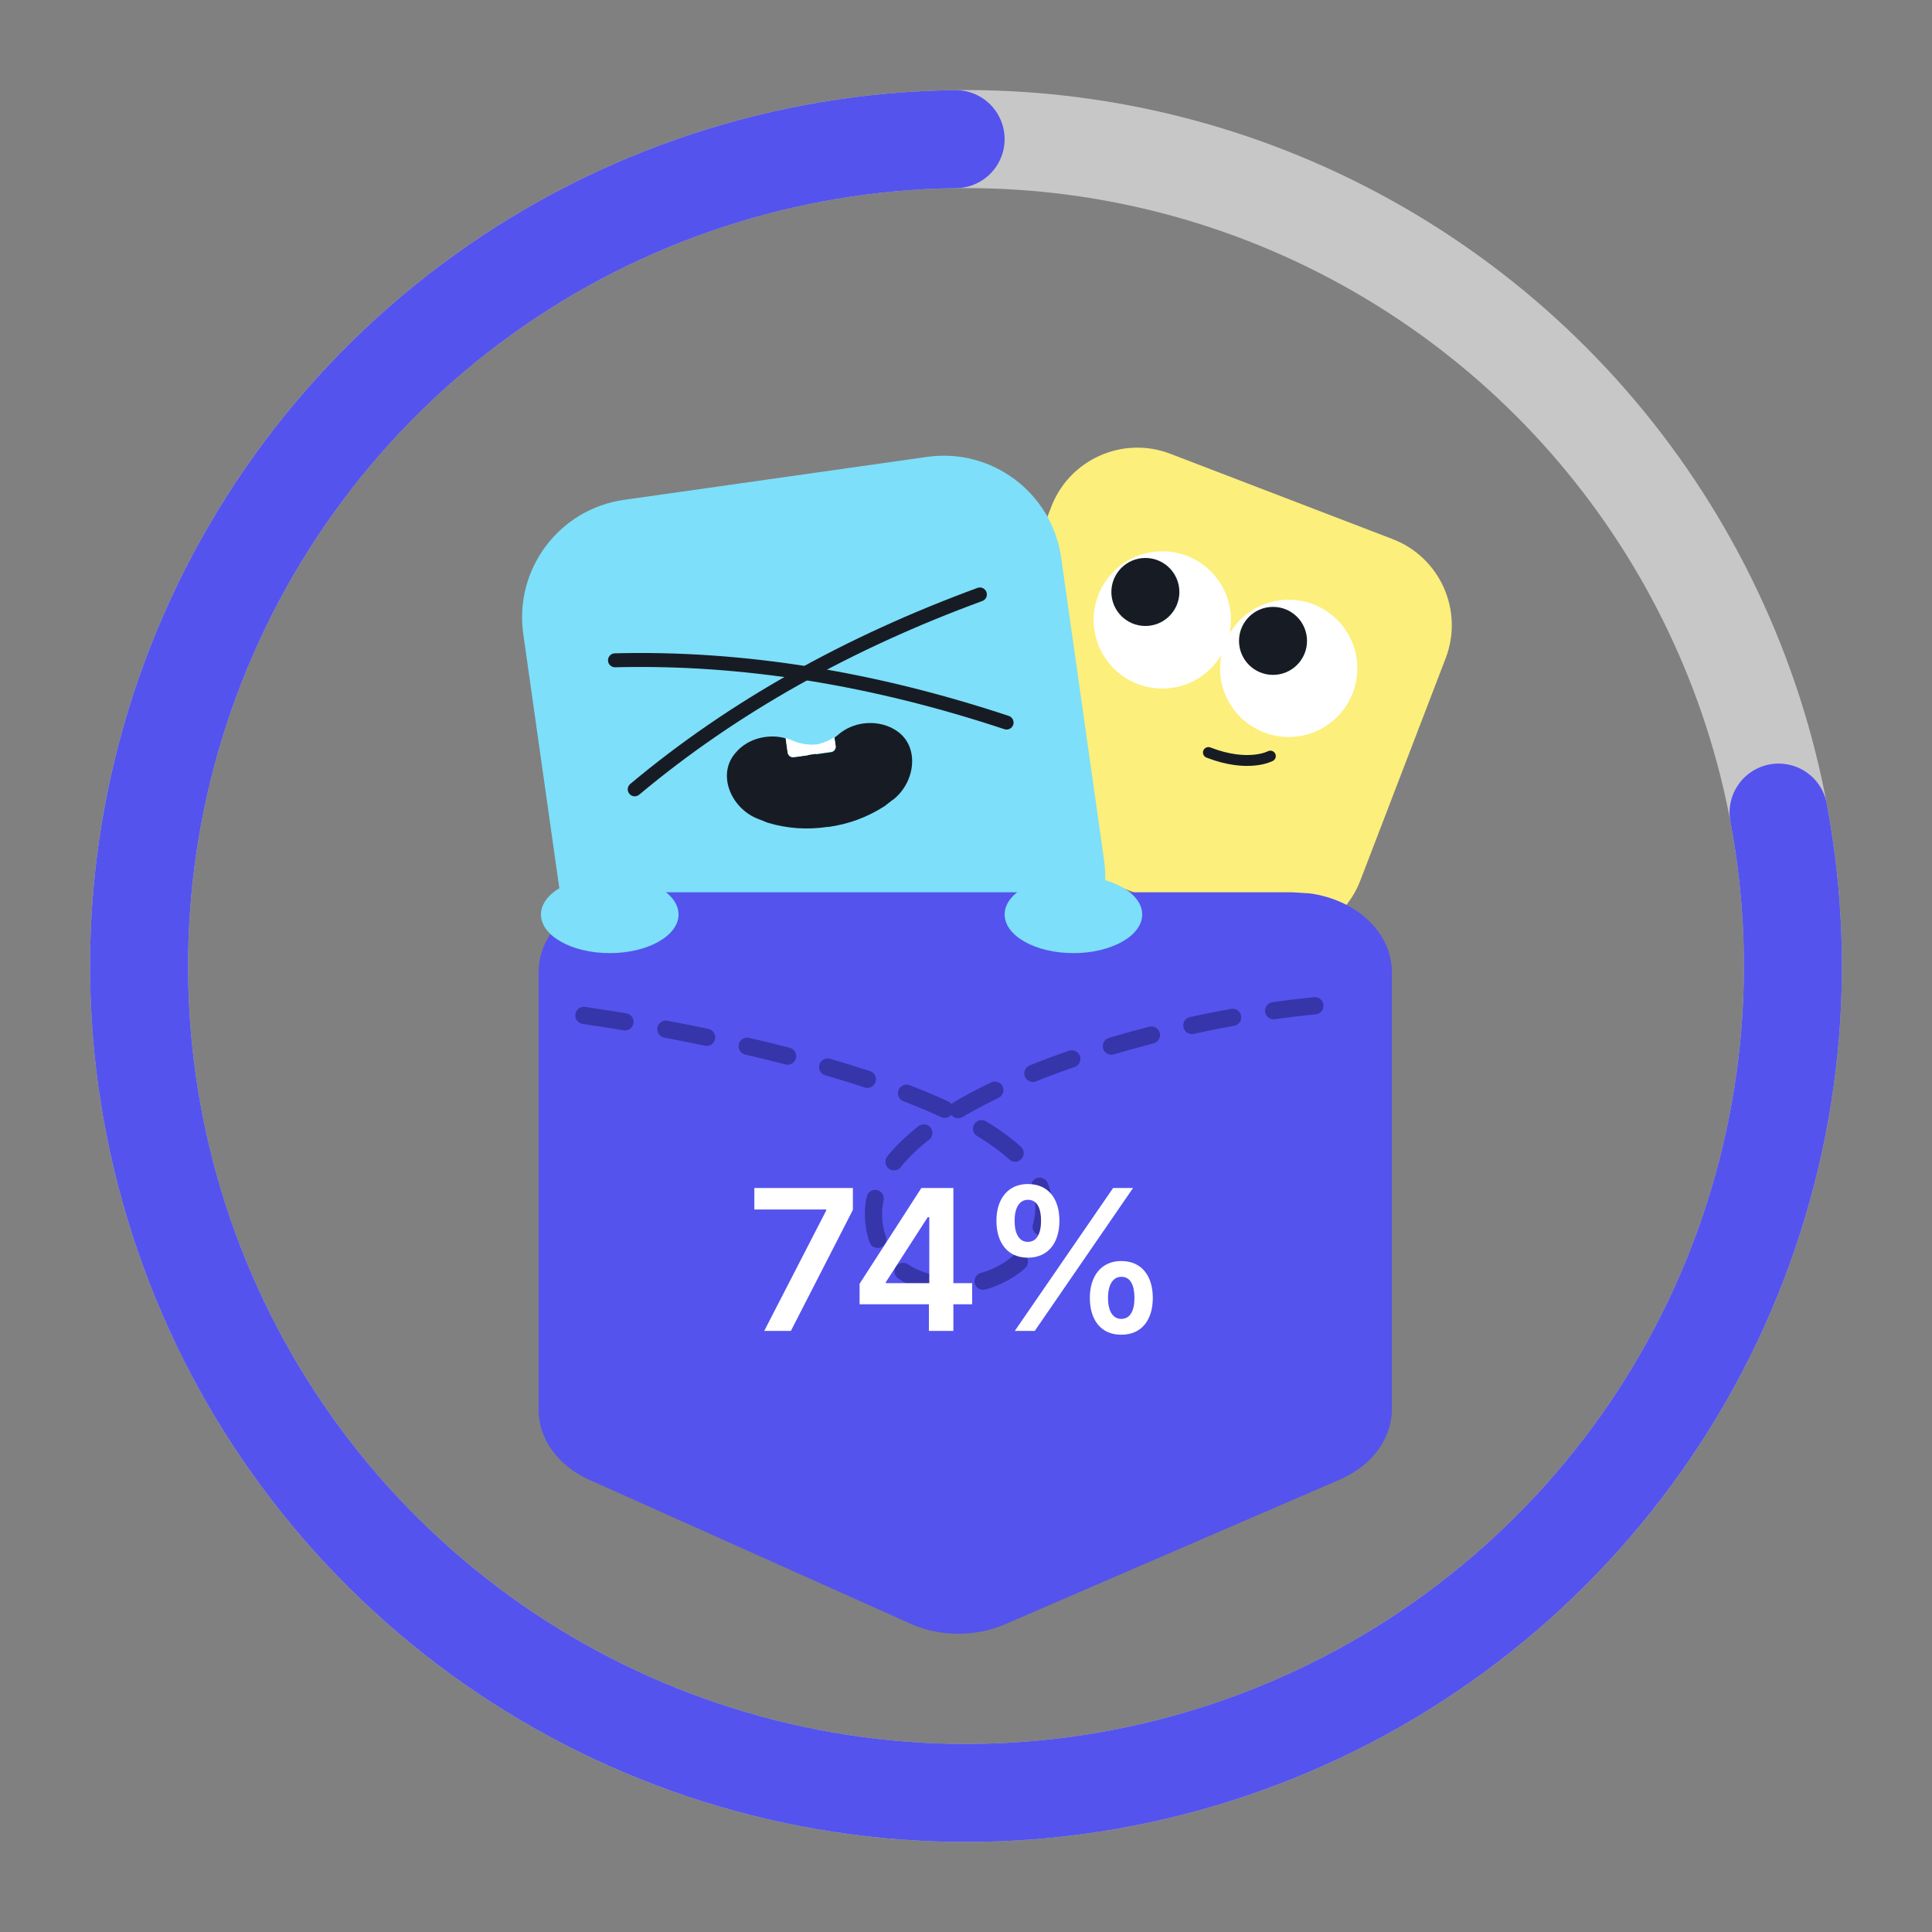 <svg width="225" height="225" viewBox="0 0 225 225" fill="none" xmlns="http://www.w3.org/2000/svg">
<rect x="0" y="0" width="225" height="225" fill="#808080" stroke="none"/>
<circle cx="112.5" cy="112.5" r="96.304" stroke="#C7C7C7" stroke-width="11.414"/>
<path d="M207.132 94.633C210.799 114.051 208.403 134.127 200.269 152.137C192.136 170.147 178.658 185.22 161.666 195.308C144.674 205.397 124.99 210.015 105.284 208.534C85.578 207.053 66.804 199.546 51.511 187.031C36.217 174.516 25.144 157.599 19.793 138.576C14.442 119.553 15.073 99.344 21.601 80.691C28.128 62.039 40.235 45.846 56.28 34.309C72.325 22.773 91.53 16.452 111.29 16.204" stroke="#5453EE" stroke-width="11.414" stroke-linecap="round" stroke-linejoin="round"/>
<path d="M118.672 98.783L144.551 108.717C150.089 110.843 156.301 108.076 158.427 102.538L168.361 76.66C170.487 71.122 167.721 64.909 162.183 62.783L136.304 52.849C130.766 50.723 124.553 53.489 122.427 59.027L112.494 84.906C110.368 90.444 113.134 96.657 118.672 98.783Z" fill="#FCEF7B"/>
<path d="M150.08 85.83C154.494 85.83 158.073 82.252 158.073 77.838C158.073 73.424 154.494 69.846 150.08 69.846C145.666 69.846 142.088 73.424 142.088 77.838C142.088 82.252 145.666 85.83 150.08 85.83Z" fill="white"/>
<path d="M135.36 80.188C139.774 80.188 143.352 76.609 143.352 72.195C143.352 67.781 139.774 64.203 135.36 64.203C130.945 64.203 127.367 67.781 127.367 72.195C127.367 76.609 130.945 80.188 135.36 80.188Z" fill="white"/>
<path d="M148.255 78.597C150.442 78.597 152.215 76.824 152.215 74.637C152.215 72.45 150.442 70.677 148.255 70.677C146.068 70.677 144.295 72.45 144.295 74.637C144.295 76.824 146.068 78.597 148.255 78.597Z" fill="#171C24"/>
<path d="M133.39 72.901C135.577 72.901 137.35 71.128 137.35 68.941C137.35 66.754 135.577 64.981 133.39 64.981C131.203 64.981 129.43 66.754 129.43 68.941C129.43 71.128 131.203 72.901 133.39 72.901Z" fill="#171C24"/>
<path d="M147.945 88.054C147.945 88.054 145.396 89.446 140.73 87.638" stroke="#171C24" stroke-width="1.266" stroke-linecap="round" stroke-linejoin="round"/>
<path d="M107.965 53.208L72.678 58.212C65.124 59.283 59.868 66.275 60.939 73.829L65.943 109.116C67.014 116.67 74.006 121.926 81.56 120.855L116.847 115.851C124.401 114.78 129.657 107.788 128.586 100.234L123.583 64.947C122.511 57.393 115.519 52.137 107.965 53.208Z" fill="#7DDFF9"/>
<path d="M73.92 91.924C85.384 82.322 98.855 74.836 114.117 69.231" stroke="#171C24" stroke-width="1.627" stroke-linecap="round" stroke-linejoin="round"/>
<path d="M71.623 76.898C86.577 76.518 101.784 79.031 117.226 84.149" stroke="#171C24" stroke-width="1.627" stroke-linecap="round" stroke-linejoin="round"/>
<path d="M103.952 93.154L103.03 93.877C100.987 95.197 98.799 95.974 96.521 96.3H96.376C94.079 96.644 91.747 96.517 89.396 95.812L88.311 95.378C85.093 94.166 83.357 90.025 85.816 87.512L85.888 87.421C86.738 86.535 87.895 85.993 89.107 85.83C89.903 85.722 90.734 85.758 91.512 85.993C91.512 86.029 91.512 86.065 91.512 86.102L91.729 87.657C91.783 88 92.09 88.235 92.434 88.199L93.989 87.982C94.333 87.928 94.568 87.602 94.531 87.277C94.586 87.621 94.893 87.856 95.237 87.819L96.792 87.602C97.135 87.548 97.37 87.241 97.316 86.897L97.171 85.903C97.334 85.794 97.479 85.686 97.642 85.541C98.455 84.836 99.486 84.402 100.535 84.257C101.746 84.094 103.012 84.293 104.061 84.89L104.151 84.944C107.207 86.68 106.683 91.128 103.934 93.19L103.952 93.154Z" fill="#171C24"/>
<path d="M94.459 86.735L94.531 87.241C94.586 87.584 94.332 87.91 93.989 87.946L92.434 88.163C92.09 88.217 91.765 87.964 91.729 87.621L91.512 86.066C91.512 86.066 91.512 85.993 91.512 85.957C91.765 86.029 92.018 86.12 92.253 86.228C92.958 86.536 93.7 86.698 94.459 86.716V86.735Z" fill="white"/>
<path d="M97.171 85.849L97.316 86.844C97.37 87.187 97.135 87.513 96.792 87.549L95.237 87.766C94.893 87.82 94.586 87.567 94.531 87.223L94.459 86.717C94.658 86.717 94.857 86.717 95.074 86.699C95.833 86.554 96.538 86.265 97.189 85.831L97.171 85.849Z" fill="white"/>
<path d="M95.566 87.024L92.773 87.42L92.87 88.1L95.663 87.704L95.566 87.024Z" fill="white"/>
<path d="M62.728 113.198V164.22C62.728 167.598 64.996 170.714 68.651 172.346L106.049 189.103C109.46 190.637 113.588 190.653 117.031 189.169L156.028 172.313C159.764 170.698 162.097 167.549 162.097 164.122V113.198C162.097 108.074 156.958 103.914 150.61 103.914H74.216C67.868 103.914 62.728 108.074 62.728 113.198Z" fill="#5453EE"/>
<path d="M125.011 111C129.435 111 133.022 108.985 133.022 106.5C133.022 104.015 129.435 102 125.011 102C120.587 102 117 104.015 117 106.5C117 108.985 120.587 111 125.011 111Z" fill="#7DDFF9"/>
<path d="M152.143 104C155.478 104 158.181 102.482 158.181 100.608C158.181 98.735 155.478 97.217 152.143 97.217C148.809 97.217 146.105 98.735 146.105 100.608C146.105 102.482 148.809 104 152.143 104Z" fill="#FCEF7B"/>
<path d="M71.011 111C75.435 111 79.022 108.985 79.022 106.5C79.022 104.015 75.435 102 71.011 102C66.587 102 63 104.015 63 106.5C63 108.985 66.587 111 71.011 111Z" fill="#7DDFF9"/>
<path d="M68 118.25C83.76 120.563 122.121 128.15 121.571 140.873C121.091 152.099 101.653 153.055 101.724 141.258C101.795 128.443 134.523 118.173 157 116.815" stroke="#3635AA" stroke-width="2" stroke-linecap="round" stroke-linejoin="round" stroke-dasharray="4.84 4.84"/>
<path d="M89.001 155L96.221 140.973V140.858H87.851V138.351H99.326V140.904L92.105 155H89.001ZM100.108 151.896V149.504L107.305 138.351H111.031V149.435H113.215V151.896H111.031V155H108.179V151.896H100.108ZM103.166 149.435H108.225V141.754H108.041L103.166 149.32V149.435ZM119.7 146.469C117.332 146.469 116.044 144.721 116.044 142.168C116.044 139.639 117.378 137.891 119.7 137.891C122.115 137.891 123.379 139.639 123.379 142.168C123.379 144.744 122.069 146.469 119.7 146.469ZM119.7 144.629C120.735 144.629 121.241 143.663 121.241 142.168C121.241 140.72 120.781 139.708 119.7 139.731C118.688 139.731 118.159 140.72 118.159 142.168C118.159 143.663 118.688 144.629 119.7 144.629ZM130.577 155.437C128.209 155.46 126.921 153.689 126.921 151.16C126.921 148.607 128.255 146.859 130.577 146.859C132.969 146.859 134.256 148.607 134.256 151.16C134.256 153.712 132.946 155.46 130.577 155.437ZM130.577 153.597C131.635 153.597 132.118 152.631 132.118 151.16C132.118 149.688 131.658 148.676 130.577 148.699C129.565 148.699 129.036 149.711 129.036 151.16C129.036 152.631 129.565 153.597 130.577 153.597ZM118.182 155L129.634 138.351H131.957L120.505 155H118.182Z" fill="white"/>
</svg>
